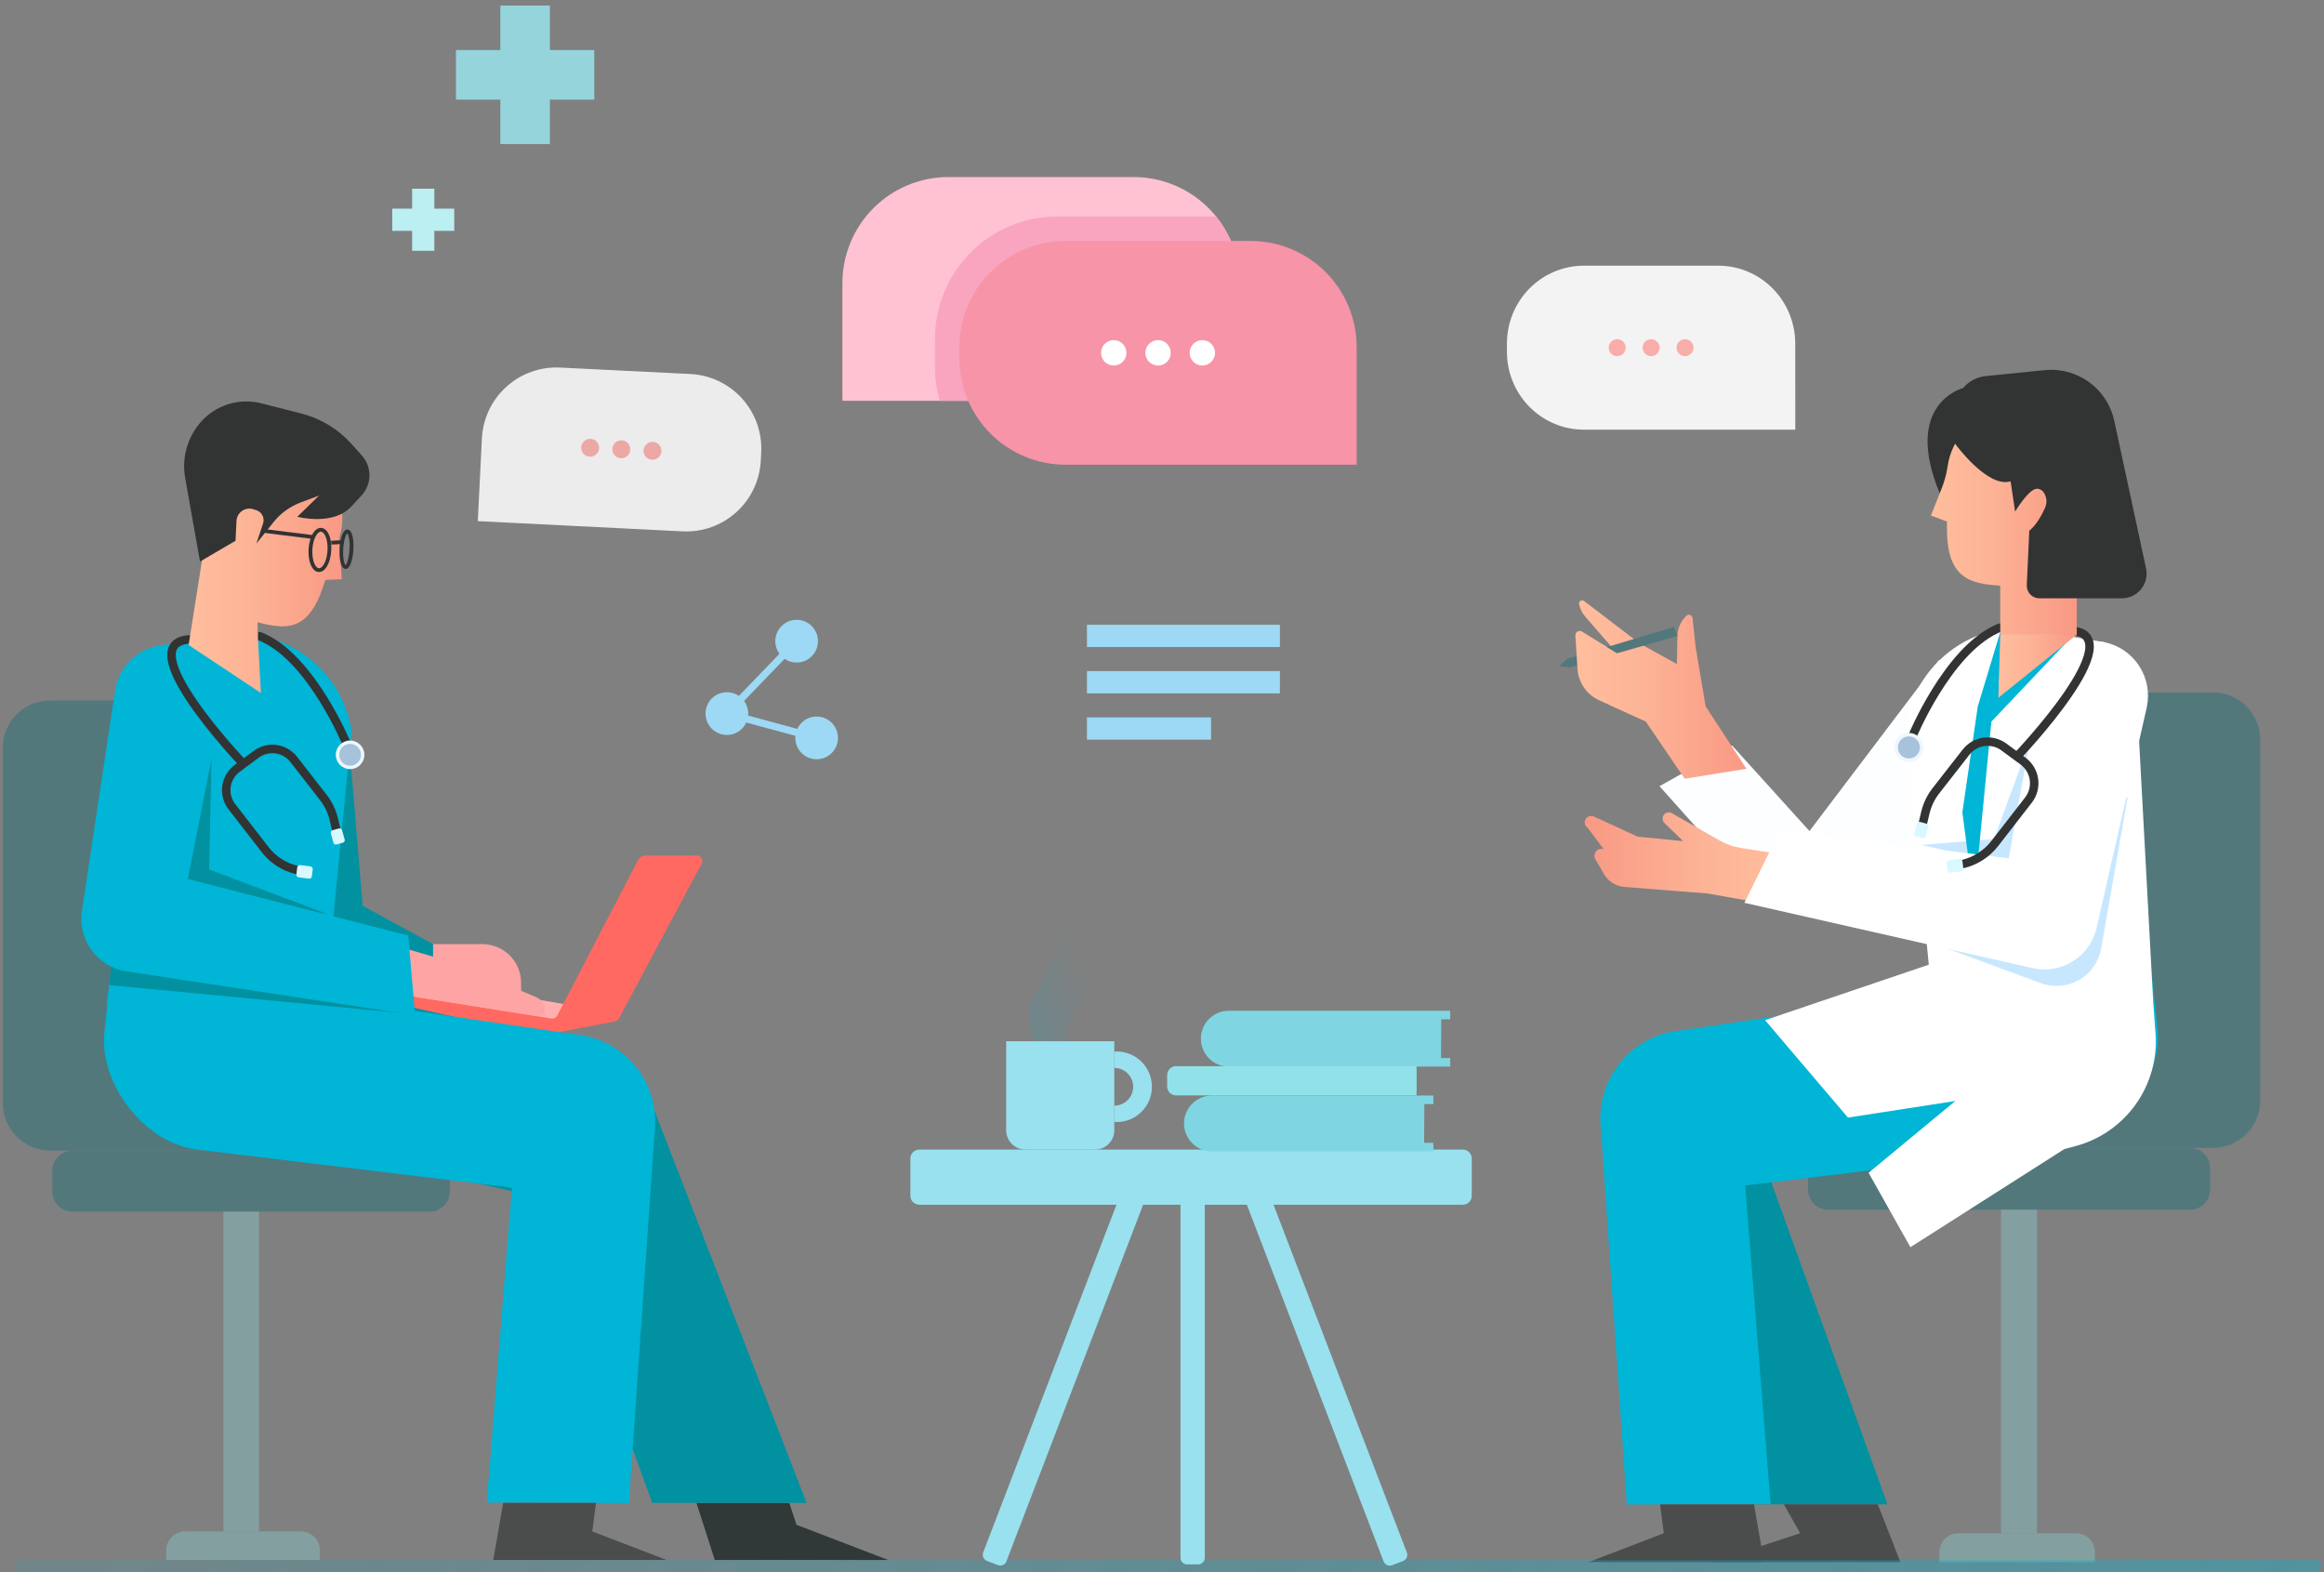 <svg width="411" height="278" viewBox="0 0 411 278" fill="none" xmlns="http://www.w3.org/2000/svg">
<rect x="0" y="0" width="411" height="278" fill="#808080" stroke="none"/>
<path d="M76.593 166.965H85.311C87.084 166.965 88.787 167.652 90.064 168.883C90.727 169.523 91.253 170.29 91.613 171.139C91.973 171.987 92.158 172.899 92.158 173.821V176.275L73.336 172.871L76.593 166.965Z" fill="#FFA4A4"/>
<path d="M61.267 125.664L64.136 160.191L76.588 166.962V173.658L48.949 166.962L61.267 125.664Z" fill="#0291A0"/>
<path d="M97.713 181.308L109.087 179.158L81.176 174.402L72.324 176.106L97.713 181.308Z" fill="#FFB0AE"/>
<path d="M72.325 176.108L97.536 180.123C97.735 180.154 97.938 180.122 98.118 180.031C98.298 179.941 98.445 179.797 98.539 179.619L112.821 152.122C112.951 151.873 113.147 151.664 113.388 151.518C113.628 151.373 113.904 151.296 114.185 151.297H123.251C123.417 151.296 123.58 151.339 123.725 151.421C123.869 151.502 123.99 151.62 124.075 151.763C124.161 151.905 124.208 152.068 124.211 152.234C124.215 152.4 124.176 152.565 124.097 152.711L109.449 180.132C109.381 180.257 109.287 180.367 109.172 180.452C109.057 180.536 108.925 180.595 108.785 180.622L98.187 182.652C98.086 182.668 97.984 182.668 97.884 182.652L72.045 179.275C71.813 179.245 71.6 179.131 71.446 178.956C71.292 178.78 71.207 178.554 71.207 178.321V177.063C71.206 176.922 71.235 176.783 71.293 176.656C71.351 176.528 71.437 176.415 71.543 176.324C71.65 176.233 71.775 176.166 71.91 176.129C72.046 176.092 72.187 176.085 72.325 176.108Z" fill="#FF6961"/>
<path d="M71.214 167.602L80.355 170.278C80.537 170.331 80.715 170.394 80.89 170.465L94.794 176.327C95.266 176.525 95.669 176.859 95.952 177.286C96.235 177.713 96.386 178.214 96.385 178.727C96.384 178.869 96.353 179.009 96.294 179.138C96.234 179.268 96.148 179.382 96.04 179.475C95.932 179.567 95.805 179.635 95.669 179.674C95.532 179.712 95.389 179.721 95.249 179.699L71.191 175.93L71.214 167.602Z" fill="#FFA4A4"/>
<path d="M75.973 203.469H12.823C10.848 203.469 9.246 205.072 9.246 207.051V210.7C9.246 212.678 10.848 214.282 12.823 214.282H75.973C77.949 214.282 79.551 212.678 79.551 210.7V207.051C79.551 205.072 77.949 203.469 75.973 203.469Z" fill="#52787C"/>
<path d="M40.573 123.871H8.875C4.25 123.871 0.5 127.626 0.5 132.257V195.084C0.5 199.715 4.25 203.47 8.875 203.47H40.573C45.199 203.47 48.948 199.715 48.948 195.084V132.257C48.948 127.626 45.199 123.871 40.573 123.871Z" fill="#52787C"/>
<path d="M123.168 265.785L126.411 275.871H157.062L140.863 269.653L139.585 265.785H123.168Z" fill="#303838"/>
<path d="M142.654 265.786L115.479 195.751C114.148 192.943 112.192 190.478 109.762 188.545C107.331 186.612 104.491 185.262 101.459 184.599L45.637 171.992L43.41 182.208C42.919 184.441 42.873 186.749 43.274 189C43.675 191.251 44.515 193.401 45.746 195.327C46.978 197.252 48.576 198.916 50.45 200.223C52.324 201.529 54.437 202.453 56.668 202.941L95.81 211.863L115.336 265.777L142.654 265.786Z" fill="#0291A0"/>
<path d="M57.469 177.554H18.875L27.585 114.272L42.148 112.082C46.989 112.081 51.671 113.817 55.344 116.975C59.017 120.133 61.438 124.504 62.169 129.296L57.469 177.554Z" fill="#00B5D5"/>
<path d="M19.716 170.902L18.468 182.501C17.493 191.56 25.405 201.861 34.404 203.239L90.537 210.024L86.082 265.722L111.222 265.811L115.784 200.049C116.005 198.027 115.826 195.98 115.256 194.027C114.686 192.074 113.736 190.253 112.462 188.668C111.188 187.083 109.613 185.765 107.83 184.79C106.046 183.815 104.088 183.202 102.067 182.987L19.716 170.902Z" fill="#00B5D5"/>
<path d="M88.985 265.785L87.234 275.871H117.88L104.747 270.826L105.402 265.785H88.985Z" fill="#4B4C4C"/>
<path d="M45.806 214.285H39.516V270.826H45.806V214.285Z" fill="#849FA0"/>
<path d="M32.736 270.824H53.229C54.114 270.824 54.963 271.176 55.589 271.803C56.215 272.429 56.566 273.279 56.566 274.165V275.865H29.391V274.165C29.391 273.279 29.742 272.429 30.368 271.803C30.994 271.176 31.843 270.824 32.727 270.824H32.736Z" fill="#849FA0"/>
<path d="M37.454 131.906L36.986 153.764L57.929 161.665L28.855 156.535L37.454 131.906Z" fill="#0291A0"/>
<path d="M19.359 174.214L71.216 179.161L19.836 168.16L19.359 174.214Z" fill="#0291A0"/>
<path d="M39.106 125.702L33.212 155.442L72.198 165.443L73.409 179.553L22.315 171.773C21.093 171.585 19.921 171.156 18.866 170.512C17.811 169.868 16.894 169.02 16.168 168.019C15.442 167.018 14.921 165.882 14.636 164.679C14.35 163.475 14.306 162.226 14.505 161.005L20.368 122.022C20.78 119.523 22.165 117.291 24.218 115.813C26.272 114.335 28.827 113.733 31.323 114.139C32.611 114.349 33.842 114.82 34.941 115.524C36.04 116.229 36.983 117.151 37.713 118.234C38.442 119.318 38.942 120.539 39.181 121.824C39.421 123.108 39.395 124.428 39.106 125.702Z" fill="#00B5D5"/>
<path d="M53.581 154.104L52.529 153.859C50.292 153.344 48.301 152.071 46.894 150.254L41.013 142.671C40.621 142.166 40.335 141.588 40.17 140.97C40.005 140.353 39.965 139.709 40.053 139.076C40.141 138.443 40.354 137.833 40.68 137.284C41.007 136.735 41.439 136.256 41.953 135.877L45.316 133.392C46.319 132.649 47.571 132.325 48.808 132.492C50.044 132.659 51.167 133.302 51.937 134.285L57.203 141.052C58.082 142.185 58.708 143.495 59.038 144.892L59.733 147.837" stroke="#323333" stroke-width="1.5" stroke-miterlimit="10"/>
<path d="M54.913 153.22L53.084 152.984C52.833 152.952 52.603 153.13 52.57 153.382L52.409 154.638C52.377 154.89 52.554 155.12 52.806 155.152L54.635 155.388C54.887 155.42 55.117 155.242 55.149 154.99L55.31 153.734C55.342 153.482 55.165 153.252 54.913 153.22Z" fill="#D9F8FF"/>
<path d="M60.953 148.467L60.498 146.829C60.43 146.585 60.177 146.442 59.933 146.51L58.826 146.818C58.581 146.886 58.439 147.14 58.507 147.384L58.962 149.022C59.029 149.266 59.282 149.409 59.527 149.341L60.634 149.033C60.878 148.965 61.021 148.711 60.953 148.467Z" fill="#D9F8FF"/>
<path d="M43.036 135.081C43.036 135.081 22.449 113.509 33.689 113.062" stroke="#323333" stroke-width="1.5" stroke-miterlimit="10"/>
<path d="M61.316 131.552C61.316 131.552 55.244 116.831 46.699 112.852C46.36 112.649 45.982 112.52 45.59 112.473" stroke="#323333" stroke-width="1.5" stroke-miterlimit="10"/>
<path d="M61.913 136.016C63.308 136.016 64.439 134.883 64.439 133.486C64.439 132.089 63.308 130.957 61.913 130.957C60.518 130.957 59.387 132.089 59.387 133.486C59.387 134.883 60.518 136.016 61.913 136.016Z" fill="#EEF7FF"/>
<path d="M61.913 135.418C62.979 135.418 63.842 134.553 63.842 133.486C63.842 132.419 62.979 131.555 61.913 131.555C60.848 131.555 59.984 132.419 59.984 133.486C59.984 134.553 60.848 135.418 61.913 135.418Z" fill="#A7C3DB"/>
<path d="M54.254 81.614L51.701 80.771C49.265 79.965 46.608 80.16 44.316 81.314C42.023 82.469 40.283 84.488 39.477 86.927L36.229 96.777C36.138 97.047 36.062 97.323 36.002 97.602H35.962L33.355 114.062L46.146 122.56L45.58 112.095L45.54 110.039C50.441 111.319 54.495 111.792 57.154 103.713L57.542 102.549L60.442 102.437L60.023 95.032C61.689 89.938 59.319 83.296 54.254 81.614Z" fill="url(#paint0_linear_5570_29913)"/>
<path d="M56.064 101.106C55.088 100.781 54.46 99.17 54.571 97.145C54.696 94.915 55.654 93.291 56.799 93.353C57.944 93.416 58.719 95.138 58.581 97.368C58.443 99.599 57.498 101.222 56.353 101.155C56.255 101.152 56.158 101.135 56.064 101.106ZM56.888 94.049C56.848 94.035 56.806 94.028 56.763 94.027C56.131 93.991 55.346 95.28 55.244 97.181C55.142 99.081 55.765 100.455 56.402 100.491C57.039 100.526 57.819 99.237 57.922 97.332C58.024 95.557 57.476 94.246 56.888 94.049Z" fill="#323333"/>
<path d="M60.937 100.573C60.109 100.3 59.993 98.275 60.046 97.058C60.078 96.277 60.215 95.504 60.452 94.76C60.715 94.002 61.053 93.627 61.467 93.649C62.439 93.698 62.572 95.902 62.501 97.196C62.469 97.976 62.332 98.749 62.096 99.493C61.837 100.251 61.494 100.626 61.08 100.604C61.031 100.599 60.983 100.589 60.937 100.573ZM61.383 94.327C61.258 94.403 60.795 95.304 60.697 97.106C60.599 98.909 60.951 99.859 61.12 99.948C61.245 99.877 61.708 98.976 61.806 97.169C61.926 95.362 61.57 94.417 61.383 94.327Z" fill="#323333"/>
<path d="M46.224 93.496L46.141 94.164L55.354 95.31L55.437 94.641L46.224 93.496Z" fill="#323333"/>
<path d="M60.807 95.517L58.566 95.629L58.6 96.302L60.841 96.19L60.807 95.517Z" fill="#323333"/>
<path d="M41.655 95.628L41.82 92.135C41.836 91.781 41.934 91.436 42.106 91.126C42.278 90.816 42.52 90.551 42.811 90.35C43.103 90.149 43.437 90.018 43.788 89.968C44.138 89.918 44.495 89.95 44.831 90.061L45.361 90.235C45.823 90.388 46.206 90.718 46.424 91.153C46.643 91.588 46.681 92.092 46.529 92.555L45.344 96.123L48.364 92.345C49.63 90.762 51.3 89.552 53.198 88.843L56.432 87.635L52.579 91.391C52.579 91.391 58.989 93.077 62.166 89.535L63.948 87.608C64.831 86.65 65.326 85.397 65.336 84.094C65.346 82.791 64.87 81.53 64.001 80.56L62.179 78.521C59.825 75.892 56.747 74.02 53.331 73.141L46.235 71.33C44.293 70.831 42.251 70.886 40.339 71.489C38.428 72.092 36.723 73.219 35.418 74.743C34.276 76.072 33.444 77.639 32.981 79.33C32.519 81.022 32.438 82.794 32.745 84.521L35.373 99.308L41.655 95.628Z" fill="#323333"/>
<path d="M80.633 8.853H88.487V0.984H97.246V8.853H105.1V17.619H97.246V25.483H88.487V17.619H80.633V8.853Z" fill="#95D4DB"/>
<path d="M69.367 36.899H72.887V33.375H76.811V36.899H80.331V40.825H76.811V44.353H72.887V40.825H69.367V36.899Z" fill="#BBEFF2"/>
<path d="M323.319 213.938H387.298C389.273 213.938 390.875 212.334 390.875 210.355V206.582C390.875 204.603 389.273 203 387.298 203H323.319C321.343 203 319.742 204.603 319.742 206.582V210.355C319.742 212.334 321.343 213.938 323.319 213.938Z" fill="#52787C"/>
<path d="M359.083 202.992H391.351C395.977 202.992 399.727 199.237 399.727 194.606V130.838C399.727 126.207 395.977 122.452 391.351 122.452H359.083C354.458 122.452 350.708 126.207 350.708 130.838V194.606C350.708 199.237 354.458 202.992 359.083 202.992Z" fill="#52787C"/>
<path d="M342.931 116.699L320.006 146.97L306.315 131.835L293.48 139.035L312.045 159.778L324.305 162.726L350.705 140.971L342.931 116.699Z" fill="#FDFEFF"/>
<path d="M333.795 266.047H309.644L285.863 200.098H310.018L333.795 266.047Z" fill="#0291A0"/>
<path d="M380.291 170.043L381.552 181.797C382.536 190.964 374.53 201.385 365.429 202.763L308.636 209.646L313.136 266L287.698 266.071L283.109 199.516C282.885 197.469 283.066 195.398 283.642 193.421C284.219 191.445 285.179 189.602 286.468 187.998C287.757 186.393 289.35 185.06 291.155 184.073C292.96 183.087 294.942 182.466 296.986 182.248L380.291 170.043Z" fill="#00B5D5"/>
<path d="M310.195 266.047L311.968 276.249H280.957L294.246 271.146L293.583 266.047H310.195Z" fill="#4B4C4C"/>
<path d="M332.094 266.047L336.082 276.249H302.852L318.359 271.146L315.477 266.047H332.094Z" fill="#4B4C4C"/>
<path d="M353.88 271.145H360.246V213.934H353.88V271.145Z" fill="#849FA0"/>
<path d="M370.484 276.246H342.984V274.489C342.984 274.05 343.07 273.615 343.238 273.21C343.405 272.805 343.651 272.436 343.961 272.126C344.271 271.816 344.639 271.57 345.043 271.402C345.448 271.234 345.882 271.147 346.32 271.147H367.148C367.586 271.147 368.02 271.234 368.424 271.402C368.829 271.57 369.197 271.816 369.507 272.126C369.817 272.436 370.063 272.805 370.23 273.21C370.398 273.615 370.484 274.05 370.484 274.489V276.246Z" fill="#849FA0"/>
<path d="M381.206 182.808L380.796 177.205L377.958 124.652L372.251 113.607L357.251 110.984C352.353 110.985 347.616 112.742 343.9 115.937C340.184 119.133 337.734 123.555 336.994 128.404L341.106 170.599L312.148 180.413L326.814 197.641L345.802 194.705L330.459 207.401L337.858 220.56L365.092 203.199L366.985 202.699C371.301 201.566 375.086 198.958 377.683 195.325C380.28 191.692 381.526 187.264 381.206 182.808Z" fill="url(#paint1_linear_5570_29913)"/>
<path d="M360.256 127.617L352.637 148.382L339.82 149.413L359.275 153.994L360.256 127.617Z" fill="#C7E7FF"/>
<path d="M354.126 110.523L349.774 124.923L347.043 143.645L349.092 159.276L352.175 127.617L366.489 112.517L353.547 121.113L354.126 110.523Z" fill="#00B5D5"/>
<path d="M360.903 173.864L341.043 166.517L376.282 140.965L371.591 167.73C371.387 168.889 370.931 169.989 370.255 170.952C369.58 171.914 368.701 172.717 367.681 173.302C366.662 173.887 365.526 174.241 364.355 174.338C363.184 174.435 362.005 174.273 360.903 173.864Z" fill="#C7E7FF"/>
<path d="M280.788 146.403C280.626 146.299 280.492 146.156 280.399 145.987C280.307 145.818 280.258 145.628 280.258 145.435C280.258 145.243 280.306 145.054 280.397 144.885C280.489 144.716 280.622 144.573 280.784 144.469C280.945 144.365 281.13 144.304 281.322 144.29C281.513 144.276 281.705 144.311 281.879 144.391L289.613 147.96L297.659 148.749L294.362 145.551C294.205 145.399 294.097 145.204 294.052 144.99C294.006 144.776 294.026 144.553 294.107 144.35C294.189 144.147 294.33 143.974 294.511 143.851C294.692 143.729 294.906 143.664 295.124 143.664C295.315 143.663 295.503 143.714 295.668 143.811L304.048 148.598C305.267 149.296 306.606 149.764 307.995 149.976L315.626 151.154L312.062 159.794L301.976 158.01L287.274 156.846C286.533 156.788 285.817 156.55 285.188 156.154C284.559 155.758 284.035 155.214 283.661 154.571L282.138 151.939C282.012 151.719 281.958 151.465 281.984 151.212C282.01 150.96 282.114 150.722 282.283 150.533C282.452 150.343 282.675 150.211 282.923 150.156C283.17 150.101 283.429 150.126 283.661 150.226L280.788 146.403Z" fill="url(#paint2_linear_5570_29913)"/>
<path d="M360.655 121.601L355.242 151.796L314.826 146.809L308.5 159.656L359.488 171.21C360.708 171.486 361.97 171.517 363.202 171.3C364.434 171.084 365.611 170.625 366.664 169.95C367.718 169.275 368.627 168.397 369.339 167.367C370.051 166.338 370.552 165.177 370.812 163.952L379.664 125.062C380.197 122.556 379.716 119.941 378.327 117.789C376.937 115.638 374.752 114.126 372.251 113.585C370.961 113.306 369.627 113.295 368.332 113.552C367.037 113.81 365.808 114.33 364.721 115.081C363.635 115.832 362.714 116.798 362.014 117.919C361.315 119.041 360.852 120.294 360.655 121.601Z" fill="white"/>
<path d="M346.017 153.054L347.086 152.809C349.349 152.284 351.361 150.994 352.784 149.156L358.736 141.483C359.132 140.972 359.422 140.386 359.588 139.761C359.755 139.136 359.795 138.483 359.706 137.843C359.617 137.202 359.401 136.585 359.071 136.029C358.741 135.473 358.303 134.988 357.783 134.604L354.379 132.093C353.364 131.347 352.099 131.026 350.852 131.197C349.605 131.369 348.473 132.02 347.697 133.012L342.351 139.859C341.46 141.006 340.826 142.331 340.493 143.745L339.789 146.724" stroke="#323333" stroke-width="1.5" stroke-miterlimit="10"/>
<path d="M344.958 154.33L346.822 154.09C347.074 154.057 347.251 153.827 347.219 153.576L347.054 152.292C347.022 152.041 346.792 151.863 346.541 151.895L344.676 152.135C344.425 152.167 344.247 152.398 344.279 152.649L344.444 153.932C344.476 154.184 344.706 154.362 344.958 154.33Z" fill="#D9F8FF"/>
<path d="M340.562 147.899L341.025 146.232C341.093 145.987 340.951 145.734 340.706 145.666L339.578 145.351C339.333 145.283 339.08 145.426 339.012 145.671L338.549 147.338C338.481 147.583 338.624 147.836 338.868 147.904L339.997 148.219C340.241 148.287 340.494 148.144 340.562 147.899Z" fill="#D9F8FF"/>
<path d="M356.691 133.795C356.691 133.795 377.519 111.982 366.145 111.531" stroke="#323333" stroke-width="1.5" stroke-miterlimit="10"/>
<path d="M338.195 130.228C338.195 130.228 344.339 115.346 352.982 111.305C353.327 111.102 353.711 110.973 354.109 110.926" stroke="#323333" stroke-width="1.5" stroke-miterlimit="10"/>
<path d="M337.588 134.742C339.001 134.742 340.146 133.596 340.146 132.182C340.146 130.767 339.001 129.621 337.588 129.621C336.176 129.621 335.031 130.767 335.031 132.182C335.031 133.596 336.176 134.742 337.588 134.742Z" fill="#EEF7FF"/>
<path d="M337.588 134.134C338.666 134.134 339.539 133.259 339.539 132.18C339.539 131.101 338.666 130.227 337.588 130.227C336.51 130.227 335.637 131.101 335.637 132.18C335.637 133.259 336.51 134.134 337.588 134.134Z" fill="#A7C3DB"/>
<path d="M277.131 116.506L275.75 117.836L277.594 118.014L287.195 115.257L286.58 113.66L277.131 116.506Z" fill="#52787C"/>
<path d="M297.942 137.714L291.064 127.614L282.795 123.84C281.719 123.348 280.797 122.572 280.125 121.597C279.454 120.621 279.059 119.482 278.982 118.3L278.603 112.403C278.594 112.26 278.625 112.118 278.691 111.992C278.757 111.865 278.857 111.76 278.979 111.686C279.102 111.612 279.242 111.574 279.384 111.574C279.527 111.575 279.666 111.615 279.788 111.689L285.985 115.525L280.376 109.08C279.823 108.442 279.439 107.675 279.262 106.849C279.236 106.736 279.245 106.618 279.289 106.51C279.333 106.403 279.41 106.312 279.508 106.25C279.606 106.188 279.721 106.158 279.836 106.165C279.952 106.172 280.063 106.214 280.153 106.287L289.986 113.795L296.552 117.43L296.659 112.47C296.685 111.221 297.172 110.025 298.027 109.115L298.21 108.914C298.295 108.824 298.405 108.761 298.525 108.731C298.646 108.701 298.772 108.706 298.89 108.746C299.007 108.786 299.111 108.859 299.189 108.956C299.266 109.053 299.314 109.17 299.328 109.294L299.862 114.352L301.644 124.924L308.857 135.952L297.942 137.714Z" fill="url(#paint3_linear_5570_29913)"/>
<path d="M284.219 114.426L285.996 115.524L296.657 112.464L296.047 110.871L284.219 114.426Z" fill="#52787C"/>
<path d="M347.137 68.633C347.137 68.633 336.445 71.358 343.038 87.23C347.614 98.271 353.414 80.793 353.414 80.793L347.137 68.633Z" fill="#323333"/>
<path d="M341.484 91.174L343.36 86.428C343.866 85.197 344.22 83.909 344.416 82.592C345.08 77.488 349.316 72.617 354.399 72.617H357.197C358.523 72.617 359.836 72.878 361.06 73.386C362.285 73.894 363.397 74.639 364.334 75.579C365.27 76.518 366.012 77.633 366.518 78.861C367.023 80.088 367.282 81.403 367.279 82.73V93.534C367.279 93.833 367.279 94.132 367.234 94.426H367.279V112.27H353.745V103.571C348.488 103.232 344.318 102.371 344.322 93.512V92.231L341.484 91.174Z" fill="url(#paint4_linear_5570_29913)"/>
<path d="M345.75 78.46C345.75 78.46 351.475 86.364 355.578 85.124L356.375 90.477C356.375 90.477 358.768 86.436 360.251 86.422C360.512 86.432 360.766 86.511 360.988 86.65C361.209 86.789 361.39 86.985 361.512 87.216C361.749 87.607 361.886 88.051 361.911 88.508C361.936 88.965 361.848 89.42 361.654 89.835C361.133 90.999 360.153 92.855 358.883 93.85L358.438 103.467C358.423 103.769 358.469 104.071 358.574 104.355C358.68 104.639 358.841 104.898 359.05 105.117C359.258 105.336 359.509 105.51 359.786 105.629C360.064 105.748 360.363 105.809 360.665 105.809H375.26C375.911 105.808 376.554 105.662 377.142 105.38C377.73 105.099 378.247 104.689 378.656 104.181C379.065 103.674 379.356 103.081 379.507 102.447C379.657 101.812 379.665 101.152 379.528 100.514L373.915 74.432C373.485 72.441 372.533 70.601 371.157 69.101C369.956 67.791 368.467 66.779 366.807 66.147C365.148 65.514 363.363 65.278 361.596 65.456L351.181 66.509C349.7 66.656 348.326 67.346 347.324 68.446C346.321 69.546 345.76 70.979 345.75 72.469V78.46Z" fill="#323333"/>
<path d="M367.279 112.23L353.41 123.4L353.744 112.23H367.279Z" fill="url(#paint5_linear_5570_29913)"/>
<path d="M140.887 117.166C142.971 117.166 144.66 115.474 144.66 113.388C144.66 111.301 142.971 109.609 140.887 109.609C138.803 109.609 137.113 111.301 137.113 113.388C137.113 115.474 138.803 117.166 140.887 117.166Z" fill="#9DD9F4"/>
<path d="M128.547 129.971C130.631 129.971 132.32 128.279 132.32 126.192C132.32 124.106 130.631 122.414 128.547 122.414C126.463 122.414 124.773 124.106 124.773 126.192C124.773 128.279 126.463 129.971 128.547 129.971Z" fill="#9DD9F4"/>
<path d="M144.422 134.272C146.506 134.272 148.195 132.58 148.195 130.493C148.195 128.406 146.506 126.715 144.422 126.715C142.338 126.715 140.648 128.406 140.648 130.493C140.648 132.58 142.338 134.272 144.422 134.272Z" fill="#9DD9F4"/>
<path d="M144.251 131.105L127.344 126.524L140.428 112.945L141.346 113.829L129.754 125.855L144.585 129.874L144.251 131.105Z" fill="#9DD9F4"/>
<path d="M226.351 110.488H192.23V114.427H226.351V110.488Z" fill="#9DD9F4"/>
<path d="M226.351 118.68H192.23V122.619H226.351V118.68Z" fill="#9DD9F4"/>
<path d="M214.176 126.867H192.23V130.806H214.176V126.867Z" fill="#9DD9F4"/>
<g opacity="0.63">
<path opacity="0.63" d="M409.627 275.871H3.694C3.209 275.871 2.816 276.265 2.816 276.75V277.107C2.816 277.592 3.209 277.986 3.694 277.986H409.627C410.111 277.986 410.504 277.592 410.504 277.107V276.75C410.504 276.265 410.111 275.871 409.627 275.871Z" fill="url(#paint6_linear_5570_29913)"/>
</g>
<path d="M258.708 203.301H162.573C161.704 203.301 161 204.006 161 204.875V211.473C161 212.343 161.704 213.048 162.573 213.048H258.708C259.576 213.048 260.28 212.343 260.28 211.473V204.875C260.28 204.006 259.576 203.301 258.708 203.301Z" fill="#99E1EE"/>
<path d="M203.434 206.473L201.504 205.731C200.902 205.5 200.227 205.801 199.996 206.404L173.88 274.527C173.649 275.13 173.949 275.806 174.551 276.037L176.481 276.779C177.083 277.01 177.758 276.709 177.989 276.107L204.105 207.983C204.336 207.38 204.035 206.704 203.434 206.473Z" fill="#99E1EE"/>
<path d="M246.199 276.801L248.129 276.059C248.731 275.828 249.031 275.152 248.8 274.55L222.684 206.426C222.453 205.823 221.778 205.522 221.176 205.754L219.246 206.495C218.645 206.727 218.344 207.403 218.575 208.005L244.691 276.129C244.922 276.732 245.597 277.033 246.199 276.801Z" fill="#99E1EE"/>
<path d="M209.939 276.656H211.899C212.544 276.656 213.066 276.133 213.066 275.488V208.468C213.066 207.822 212.544 207.299 211.899 207.299H209.939C209.294 207.299 208.772 207.822 208.772 208.468V275.488C208.772 276.133 209.294 276.656 209.939 276.656Z" fill="#99E1EE"/>
<g opacity="0.63">
<path opacity="0.63" d="M184.339 187.914C184.339 187.914 180.441 179.827 182.953 175.87C185.466 171.913 188.081 164.923 188.188 162.746C188.188 162.746 193.953 168.924 193.325 172.77C192.696 176.615 186.571 181.504 189.003 185.978C191.436 190.452 184.339 187.914 184.339 187.914Z" fill="url(#paint7_linear_5570_29913)"/>
</g>
<path d="M177.938 184.141H197.067V199.883C197.067 200.788 196.708 201.656 196.069 202.296C195.43 202.936 194.563 203.295 193.659 203.295H181.35C180.446 203.295 179.579 202.936 178.94 202.296C178.301 201.656 177.942 200.788 177.942 199.883V184.141H177.938Z" fill="#99E1EE"/>
<path d="M197.074 198.422V195.523C197.957 195.523 198.803 195.172 199.427 194.547C200.052 193.922 200.402 193.074 200.402 192.191C200.402 191.307 200.052 190.459 199.427 189.834C198.803 189.209 197.957 188.858 197.074 188.858V185.959C197.926 185.903 198.78 186.022 199.583 186.31C200.387 186.598 201.123 187.048 201.746 187.632C202.369 188.216 202.865 188.922 203.205 189.706C203.544 190.491 203.719 191.336 203.719 192.191C203.719 193.045 203.544 193.891 203.205 194.675C202.865 195.459 202.369 196.165 201.746 196.749C201.123 197.333 200.387 197.783 199.583 198.071C198.78 198.359 197.926 198.478 197.074 198.422Z" fill="#99E1EE"/>
<path d="M256.48 188.626H217.307C216.659 188.626 216.018 188.499 215.419 188.25C214.821 188.002 214.277 187.638 213.819 187.18C213.362 186.721 212.998 186.177 212.75 185.578C212.503 184.979 212.375 184.337 212.375 183.688C212.375 182.378 212.895 181.122 213.819 180.196C214.744 179.27 215.999 178.75 217.307 178.75H256.475V180.262H254.88L254.845 187.114H256.48V188.626Z" fill="#7FD6E2"/>
<path d="M215.826 180.262H254.772V187.109H215.826C215.267 187.109 214.731 186.887 214.336 186.491C213.941 186.095 213.719 185.559 213.719 184.999V182.367C213.72 181.808 213.942 181.273 214.338 180.878C214.733 180.483 215.268 180.262 215.826 180.262Z" fill="#7FD6E2"/>
<path d="M253.495 203.618H214.326C213.679 203.618 213.037 203.491 212.439 203.243C211.841 202.994 211.297 202.631 210.839 202.172C210.381 201.714 210.018 201.169 209.77 200.57C209.522 199.971 209.395 199.329 209.395 198.68C209.395 197.371 209.914 196.115 210.839 195.189C211.764 194.262 213.018 193.742 214.326 193.742H253.495V195.254H251.9L251.86 202.106H253.495V203.618Z" fill="#7FD6E2"/>
<path d="M212.842 195.234H251.765V202.082H212.842C212.283 202.082 211.747 201.859 211.352 201.464C210.956 201.068 210.734 200.531 210.734 199.972V197.34C210.736 196.781 210.958 196.246 211.353 195.851C211.748 195.456 212.284 195.234 212.842 195.234Z" fill="#7FD6E2"/>
<path d="M208.001 188.545H250.51V193.719H208.001C207.579 193.719 207.174 193.551 206.876 193.253C206.578 192.954 206.41 192.549 206.41 192.127V190.124C206.41 189.701 206.578 189.296 206.876 188.998C207.174 188.699 207.579 188.531 208.001 188.531V188.545Z" fill="#91E2E8"/>
<path d="M208.855 189.34H250.514V192.909H208.855C208.562 192.909 208.281 192.792 208.074 192.584C207.866 192.377 207.75 192.096 207.75 191.802V190.424C207.756 190.134 207.875 189.859 208.081 189.656C208.288 189.453 208.566 189.34 208.855 189.34Z" fill="#91E2E8"/>
<path d="M148.977 50.08C148.977 45.101 150.952 40.327 154.467 36.806C157.983 33.286 162.751 31.309 167.723 31.309H200.481C205.453 31.309 210.221 33.286 213.737 36.806C217.253 40.327 219.228 45.101 219.228 50.08V52.105C219.228 57.083 217.253 61.858 213.737 65.378C210.221 68.898 205.453 70.876 200.481 70.876H148.977V50.08Z" fill="#FFC2D2"/>
<path fill-rule="evenodd" clip-rule="evenodd" d="M215.078 38.285H186.958C181.228 38.286 175.733 40.566 171.681 44.623C167.63 48.68 165.353 54.183 165.352 59.92V64.885C165.35 66.916 165.633 68.937 166.194 70.889H200.497C205.469 70.889 210.237 68.912 213.753 65.391C217.269 61.871 219.244 57.097 219.244 52.118V50.093C219.248 47.524 218.724 44.982 217.703 42.626H186.963C183.12 42.627 179.386 43.909 176.352 46.271C173.318 48.633 171.156 51.94 170.208 55.669C171.156 51.94 173.318 48.633 176.352 46.271C179.386 43.909 183.12 42.627 186.963 42.626H217.703C217.028 41.067 216.145 39.607 215.078 38.285Z" fill="#F9A5BF"/>
<path d="M239.927 61.385C239.927 58.919 239.442 56.478 238.5 54.201C237.558 51.924 236.177 49.854 234.436 48.111C232.695 46.368 230.629 44.986 228.354 44.042C226.08 43.099 223.642 42.613 221.18 42.613H188.423C183.451 42.613 178.682 44.591 175.167 48.111C171.651 51.632 169.676 56.406 169.676 61.385V63.41C169.676 68.388 171.651 73.163 175.167 76.683C178.682 80.203 183.451 82.181 188.423 82.181H239.927V61.385Z" fill="#F794A8"/>
<path d="M196.964 64.645C198.204 64.645 199.209 63.638 199.209 62.397C199.209 61.155 198.204 60.148 196.964 60.148C195.724 60.148 194.719 61.155 194.719 62.397C194.719 63.638 195.724 64.645 196.964 64.645Z" fill="white"/>
<path d="M204.804 64.645C206.044 64.645 207.049 63.638 207.049 62.397C207.049 61.155 206.044 60.148 204.804 60.148C203.564 60.148 202.559 61.155 202.559 62.397C202.559 63.638 203.564 64.645 204.804 64.645Z" fill="white"/>
<path d="M212.636 64.645C213.876 64.645 214.881 63.638 214.881 62.397C214.881 61.155 213.876 60.148 212.636 60.148C211.396 60.148 210.391 61.155 210.391 62.397C210.391 63.638 211.396 64.645 212.636 64.645Z" fill="white"/>
<path opacity="0.9" d="M317.488 60.755C317.488 58.947 317.136 57.156 316.452 55.485C315.768 53.815 314.766 52.296 313.503 51.018C312.239 49.739 310.739 48.725 309.088 48.033C307.438 47.341 305.668 46.984 303.881 46.984H280.106C278.32 46.984 276.55 47.341 274.899 48.033C273.249 48.725 271.749 49.739 270.485 51.018C269.222 52.296 268.22 53.815 267.536 55.485C266.852 57.156 266.5 58.947 266.5 60.755V62.238C266.506 65.886 267.943 69.382 270.494 71.96C273.045 74.537 276.502 75.984 280.106 75.984H317.5L317.488 60.755Z" fill="white"/>
<path opacity="0.5" d="M286 62.984C286.828 62.984 287.5 62.313 287.5 61.484C287.5 60.656 286.828 59.984 286 59.984C285.172 59.984 284.5 60.656 284.5 61.484C284.5 62.313 285.172 62.984 286 62.984Z" fill="#FF6961"/>
<path opacity="0.5" d="M292 62.984C292.828 62.984 293.5 62.313 293.5 61.484C293.5 60.656 292.828 59.984 292 59.984C291.172 59.984 290.5 60.656 290.5 61.484C290.5 62.313 291.172 62.984 292 62.984Z" fill="#FF6961"/>
<path opacity="0.5" d="M298 62.984C298.828 62.984 299.5 62.313 299.5 61.484C299.5 60.656 298.828 59.984 298 59.984C297.172 59.984 296.5 60.656 296.5 61.484C296.5 62.313 297.172 62.984 298 62.984Z" fill="#FF6961"/>
<g opacity="0.85">
<path d="M85.223 77.552C85.308 75.819 85.732 74.119 86.473 72.55C87.214 70.981 88.256 69.573 89.54 68.408C90.824 67.242 92.325 66.341 93.957 65.757C95.589 65.172 97.32 64.915 99.051 65L122.088 66.141C123.82 66.225 125.518 66.651 127.086 67.393C128.653 68.135 130.059 69.18 131.224 70.466C132.388 71.753 133.287 73.257 133.871 74.892C134.454 76.527 134.71 78.261 134.623 79.996L134.551 81.416C134.467 83.15 134.041 84.851 133.3 86.421C132.559 87.99 131.516 89.398 130.231 90.564C128.946 91.729 127.444 92.63 125.811 93.214C124.178 93.798 122.446 94.055 120.714 93.968L84.5 92.158L85.223 77.552Z" fill="white"/>
<path opacity="0.53" d="M115.39 81.306C116.264 81.306 116.972 80.597 116.972 79.722C116.972 78.848 116.264 78.139 115.39 78.139C114.517 78.139 113.809 78.848 113.809 79.722C113.809 80.597 114.517 81.306 115.39 81.306Z" fill="#FF6961"/>
<path opacity="0.53" d="M109.878 81.037C110.752 81.037 111.46 80.328 111.46 79.453C111.46 78.579 110.752 77.87 109.878 77.87C109.005 77.87 108.297 78.579 108.297 79.453C108.297 80.328 109.005 81.037 109.878 81.037Z" fill="#FF6961"/>
<path opacity="0.53" d="M104.375 80.768C105.248 80.768 105.956 80.059 105.956 79.184C105.956 78.31 105.248 77.601 104.375 77.601C103.501 77.601 102.793 78.31 102.793 79.184C102.793 80.059 103.501 80.768 104.375 80.768Z" fill="#FF6961"/>
</g>
<defs>
<linearGradient id="paint0_linear_5570_29913" x1="33.347" y1="101.411" x2="60.544" y2="101.411" gradientUnits="userSpaceOnUse">
<stop stop-color="#FFBE9D"/>
<stop offset="0.36" stop-color="#FDB597"/>
<stop offset="0.95" stop-color="#F99B86"/>
<stop offset="0.99" stop-color="#F99985"/>
</linearGradient>
<linearGradient id="paint1_linear_5570_29913" x1="416.997" y1="31.876" x2="335.826" y2="207.521" gradientUnits="userSpaceOnUse">
<stop stop-color="white"/>
<stop offset="0.51" stop-color="white"/>
</linearGradient>
<linearGradient id="paint2_linear_5570_29913" x1="315.626" y1="151.711" x2="280.258" y2="151.711" gradientUnits="userSpaceOnUse">
<stop stop-color="#FFBE9D"/>
<stop offset="0.36" stop-color="#FDB597"/>
<stop offset="0.95" stop-color="#F99B86"/>
<stop offset="0.99" stop-color="#F99985"/>
</linearGradient>
<linearGradient id="paint3_linear_5570_29913" x1="278.607" y1="121.94" x2="308.835" y2="121.94" gradientUnits="userSpaceOnUse">
<stop stop-color="#FFBE9D"/>
<stop offset="0.36" stop-color="#FDB597"/>
<stop offset="0.95" stop-color="#F99B86"/>
<stop offset="0.99" stop-color="#F99985"/>
</linearGradient>
<linearGradient id="paint4_linear_5570_29913" x1="341.484" y1="92.423" x2="367.279" y2="92.423" gradientUnits="userSpaceOnUse">
<stop stop-color="#FFBE9D"/>
<stop offset="0.36" stop-color="#FDB597"/>
<stop offset="0.95" stop-color="#F99B86"/>
<stop offset="0.99" stop-color="#F99985"/>
</linearGradient>
<linearGradient id="paint5_linear_5570_29913" x1="353.41" y1="117.815" x2="367.279" y2="117.815" gradientUnits="userSpaceOnUse">
<stop stop-color="#FFBE9D"/>
<stop offset="0.36" stop-color="#FDB597"/>
<stop offset="0.95" stop-color="#F99B86"/>
<stop offset="0.99" stop-color="#F99985"/>
</linearGradient>
<linearGradient id="paint6_linear_5570_29913" x1="357.423" y1="405.327" x2="-36.419" y2="70.795" gradientUnits="userSpaceOnUse">
<stop stop-color="#00B5D5"/>
<stop offset="0.08" stop-color="#00B5D5" stop-opacity="0.91"/>
<stop offset="0.54" stop-color="#00B5D5" stop-opacity="0.43"/>
<stop offset="0.85" stop-color="#00B5D5" stop-opacity="0.12"/>
<stop offset="1" stop-color="#00B5D5" stop-opacity="0"/>
</linearGradient>
<linearGradient id="paint7_linear_5570_29913" x1="160.21" y1="188.017" x2="193.218" y2="173.577" gradientUnits="userSpaceOnUse">
<stop stop-color="#00B5D5"/>
<stop offset="0.08" stop-color="#00B5D5" stop-opacity="0.91"/>
<stop offset="0.54" stop-color="#00B5D5" stop-opacity="0.43"/>
<stop offset="0.85" stop-color="#00B5D5" stop-opacity="0.12"/>
<stop offset="1" stop-color="#00B5D5" stop-opacity="0"/>
</linearGradient>
</defs>
</svg>

